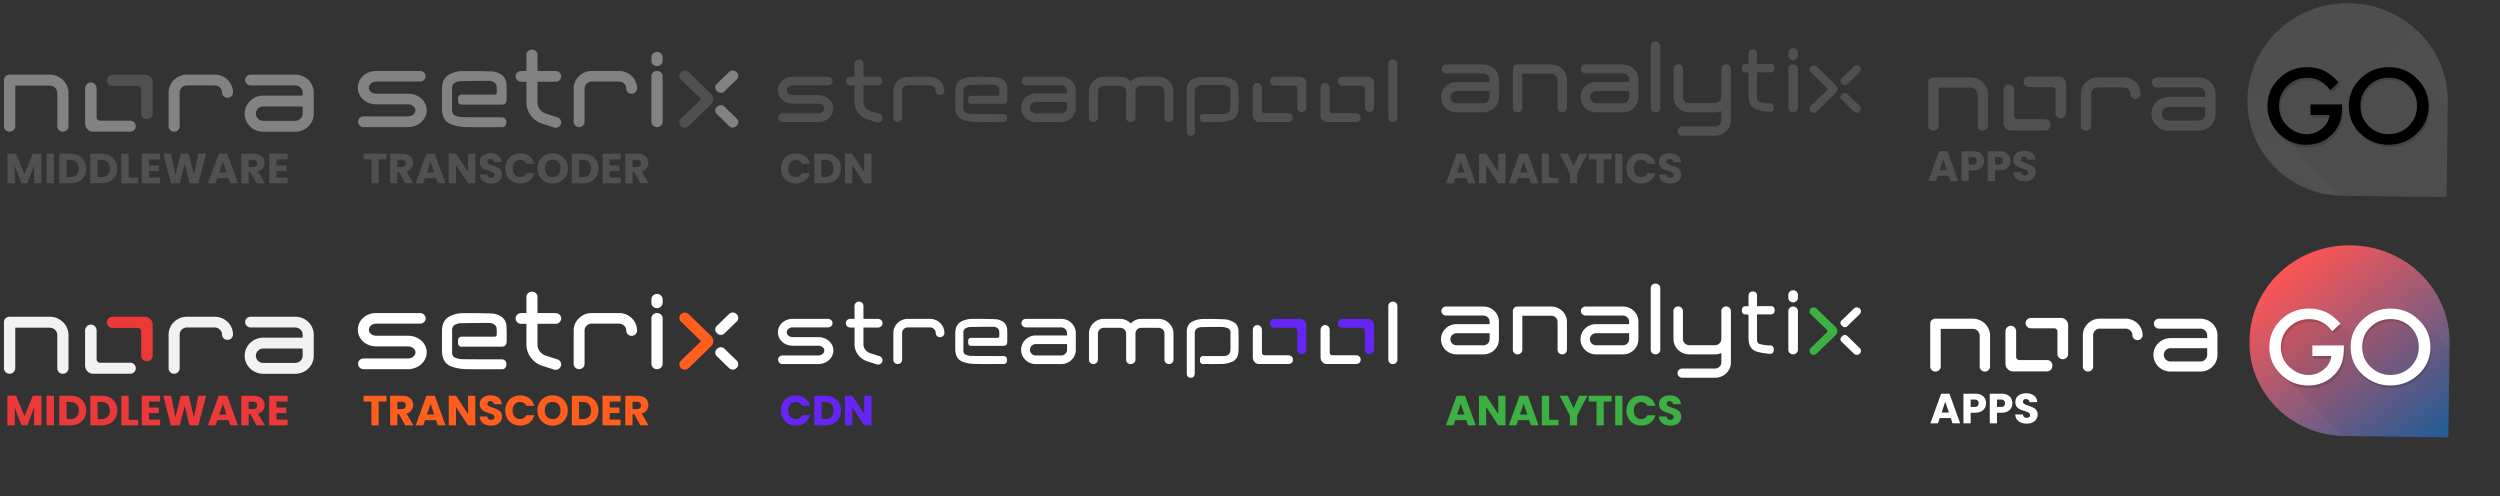 <svg width="630" height="125" fill="none" xmlns="http://www.w3.org/2000/svg"><rect width="100%" height="100%" fill="#333333" stroke="none"/><path d="M487.716 80.305h9.372c2.455 0 4.409 1.922 4.409 4.28v7.767c0 .718-.58 1.282-1.32 1.282a1.282 1.282 0 0 1-1.294-1.282v-7.767c0-.948-.792-1.717-1.795-1.717h-8.026v9.484c0 .718-.634 1.282-1.32 1.282-.74 0-1.32-.564-1.32-1.282V81.586c0-.717.554-1.256 1.294-1.281Zm56.374 0h10.376c2.403 0 4.33 1.87 4.33 4.203v4.922c0 2.332-1.927 4.204-4.303 4.204h-7.498c-2.403 0-4.33-1.897-4.33-4.204 0-2.358 1.954-4.23 4.356-4.23h9.188v-.692c0-.948-.792-1.691-1.743-1.691h-10.375c-.74 0-1.32-.564-1.32-1.256 0-.692.579-1.256 1.319-1.256Zm1.189 9.125c0 .897.765 1.666 1.716 1.666h7.498c.95 0 1.716-.77 1.716-1.666v-1.692h-9.189c-.977 0-1.741.77-1.741 1.692Z" fill="#fff"/><path fill-rule="evenodd" clip-rule="evenodd" d="M519.822 90.52c.744 0 1.346-.584 1.346-1.306V81.92c0-.994-.83-1.8-1.854-1.8h-7.51c-.744 0-1.347.585-1.347 1.307s.603 1.307 1.346 1.307h5.86c.449 0 .813.354.813.79v5.69c0 .721.603 1.306 1.346 1.306Zm-13.098-8.426c-.763 0-1.346.66-1.346 1.428v8.09c0 1.07.81 1.974 1.854 1.974h8.637c.762 0 1.346-.66 1.346-1.428 0-.77-.584-1.428-1.347-1.428h-6.985a.805.805 0 0 1-.748-.484.805.805 0 0 1-.065-.306v-6.418c0-.77-.583-1.428-1.346-1.428Z" fill="#fff"/><path d="M529.16 80.305h6.496c2.376 0 4.276 1.87 4.276 4.152 0 .718-.58 1.256-1.293 1.256a1.255 1.255 0 0 1-1.267-1.256c0-.897-.792-1.64-1.716-1.64h-6.496c-.924 0-1.69.743-1.69 1.64v7.92c0 .693-.58 1.257-1.294 1.257-.712 0-1.293-.564-1.293-1.256v-7.92c0-2.282 1.927-4.153 4.277-4.153Zm-37.567 25.055h-2.787l-.447 1.32h-1.903l2.701-7.466h2.106l2.701 7.466h-1.924l-.447-1.32Zm-.468-1.403-.926-2.733-.914 2.733h1.84Zm9.352-2.34c0 .433-.1.83-.298 1.191-.199.355-.504.642-.915.862-.411.22-.922.33-1.531.33h-1.128v2.68h-1.819v-7.466h2.947c.595 0 1.099.102 1.51.308.411.206.72.49.925.85.206.362.309.777.309 1.245Zm-2.883.936c.348 0 .607-.081.777-.245.17-.163.255-.393.255-.69 0-.299-.085-.53-.255-.692-.17-.163-.43-.245-.777-.245h-.989v1.872h.99-.001Zm9.52-.936c0 .433-.1.83-.298 1.191-.199.355-.504.642-.915.862-.411.22-.922.33-1.532.33h-1.127v2.68h-1.819v-7.466h2.947c.595 0 1.098.102 1.51.308.411.206.72.49.925.85.206.362.309.777.309 1.245Zm-2.883.936c.348 0 .606-.081.777-.245.17-.163.255-.393.255-.69 0-.299-.085-.53-.255-.692-.17-.163-.43-.245-.777-.245h-.989v1.872h.989Zm6.53 4.201c-.502.008-1-.082-1.467-.266a2.429 2.429 0 0 1-1.042-.787c-.255-.347-.39-.766-.404-1.255h1.935c.029.277.124.49.287.638.163.142.376.213.639.213.269 0 .482-.06.638-.18a.64.64 0 0 0 .234-.522.606.606 0 0 0-.192-.457 1.427 1.427 0 0 0-.457-.298 6.736 6.736 0 0 0-.766-.266 8.44 8.44 0 0 1-1.18-.447 2.182 2.182 0 0 1-.787-.659c-.22-.29-.33-.67-.33-1.138 0-.695.252-1.237.755-1.627.503-.397 1.16-.596 1.968-.596.822 0 1.485.199 1.988.596.504.39.773.936.809 1.638h-1.969a.742.742 0 0 0-.266-.564c-.163-.142-.372-.213-.627-.213-.22 0-.397.06-.532.181-.135.113-.202.28-.202.5 0 .24.113.429.34.564.227.134.582.28 1.064.436a9.47 9.47 0 0 1 1.17.468c.305.148.567.365.787.648.22.284.33.65.33 1.096 0 .425-.11.812-.33 1.16-.213.347-.525.623-.936.829-.411.205-.897.308-1.457.308Z" fill="#fff"/><mask id="a" style="mask-type:luminance" maskUnits="userSpaceOnUse" x="566" y="61" width="52" height="51"><path d="M566.18 61h51.696v50.191H566.18V61Z" fill="#fff"/></mask><g mask="url(#a)"><path d="M592.542 61.834h-.255c-6.658-.086-13.08 2.406-17.85 6.927-4.772 4.522-7.503 10.703-7.594 17.184a23.066 23.066 0 0 0 1.722 9.06 23.563 23.563 0 0 0 5.154 7.731 24.287 24.287 0 0 0 7.801 5.223 24.838 24.838 0 0 0 9.26 1.919l26.206.334.326-23.608c.089-6.482-2.471-12.732-7.116-17.377-4.645-4.647-10.995-7.305-17.654-7.393Z" fill="url(#b)"/><path fill-rule="evenodd" clip-rule="evenodd" d="M602.416 77.941c-4.482 0-8.272 2.867-9.511 6.806l-2.885-2.73c-1.779-2.406-4.692-3.973-7.985-3.973-5.417 0-9.807 4.242-9.807 9.475 0 2.396.92 4.585 2.44 6.254l-.008.003 15.741 16.123 26.57.336.296-22.632-7.836-6.86a10.086 10.086 0 0 0-7.015-2.802Z" fill="#000" fill-opacity=".04"/><path opacity=".11" fill-rule="evenodd" clip-rule="evenodd" d="M568.453 94.696a22.907 22.907 0 0 1-1.61-8.755c.09-6.441 2.804-12.584 7.546-17.078a25.424 25.424 0 0 1 17.762-6.935h.346c6.717.096 12.99 2.695 17.606 7.312 3.389 3.389 5.783 7.73 6.717 12.299-6.521 10.187-17.295 16.796-31.164 16.107-6.017 0-11.852-1.032-17.203-2.95Z" fill="#000" fill-opacity=".04"/><path opacity=".11" fill-rule="evenodd" clip-rule="evenodd" d="M609.388 68.98c-8.044 10.027-20.754 16.528-34.851 16.528-2.712 0-5.218-.225-7.794-.682.445-6.329 3.136-11.364 7.31-15.63 4.743-4.49 11.159-7.135 17.778-7.049h.272c6.494.071 12.708 2.474 17.285 6.833Z" fill="#000" fill-opacity=".04"/><path opacity=".22" fill-rule="evenodd" clip-rule="evenodd" d="M596.103 62.237a32.232 32.232 0 0 1-26.694 13.354 24.984 24.984 0 0 1 4.909-6.628 25.136 25.136 0 0 1 17.835-7.034h.254c1.22.02 2.505.116 3.696.308Z" fill="#000" fill-opacity=".04"/><path opacity=".55" d="M583.095 87.755h7.94v.616c0 1.403-.17 2.645-.51 3.726-.332 1-.892 1.935-1.68 2.806-1.784 1.95-4.053 2.926-6.808 2.926-2.688 0-4.99-.943-6.907-2.83-1.917-1.895-2.875-4.168-2.875-6.821 0-2.71.975-5.008 2.925-6.894 1.95-1.895 4.322-2.843 7.118-2.843 1.502 0 2.904.299 4.207.895 1.244.597 2.468 1.565 3.671 2.903l-2.066 1.923c-1.576-2.04-3.497-3.06-5.762-3.06-2.033 0-3.738.682-5.115 2.044-1.377 1.339-2.066 3.016-2.066 5.032 0 2.08.767 3.793 2.302 5.14 1.436 1.25 2.991 1.875 4.667 1.875 1.428 0 2.71-.468 3.846-1.403 1.137-.944 1.771-2.072 1.904-3.387h-4.791v-2.648Zm9.536.196c0-2.632.993-4.892 2.978-6.781 1.977-1.89 4.352-2.834 7.127-2.834 2.741 0 5.092.953 7.052 2.858 1.969 1.905 2.953 4.194 2.953 6.866 0 2.689-.989 4.97-2.965 6.842-1.986 1.88-4.382 2.822-7.19 2.822-2.483 0-4.714-.836-6.691-2.507-2.176-1.85-3.264-4.27-3.264-7.266Zm2.928.037c0 2.066.714 3.766 2.143 5.098 1.42 1.332 3.061 1.998 4.922 1.998 2.018 0 3.721-.678 5.108-2.035 1.387-1.372 2.081-3.043 2.081-5.013 0-1.994-.685-3.665-2.056-5.014-1.362-1.356-3.048-2.034-5.059-2.034-2.001 0-3.692.678-5.071 2.035-1.379 1.34-2.068 2.995-2.068 4.965Z" fill="#000" fill-opacity=".25"/><path d="M582.714 87.063h7.94v.617c0 1.403-.17 2.645-.51 3.725-.332 1-.892 1.935-1.68 2.806-1.784 1.952-4.053 2.927-6.808 2.927-2.688 0-4.99-.943-6.907-2.83-1.917-1.895-2.875-4.169-2.875-6.822 0-2.709.975-5.007 2.925-6.894 1.95-1.894 4.322-2.842 7.118-2.842 1.502 0 2.904.298 4.207.895 1.244.597 2.468 1.564 3.671 2.903l-2.066 1.923c-1.576-2.04-3.497-3.06-5.762-3.06-2.033 0-3.738.681-5.115 2.044-1.377 1.338-2.066 3.016-2.066 5.031 0 2.08.768 3.794 2.303 5.14 1.435 1.25 2.99 1.875 4.667 1.875 1.427 0 2.709-.467 3.845-1.403 1.137-.943 1.772-2.072 1.904-3.386h-4.791v-2.649Zm9.643.302c0-2.631.993-4.892 2.978-6.781 1.977-1.89 4.353-2.834 7.127-2.834 2.741 0 5.092.953 7.053 2.858 1.968 1.905 2.952 4.194 2.952 6.866 0 2.689-.988 4.97-2.965 6.842-1.985 1.881-4.382 2.822-7.189 2.822-2.484 0-4.714-.836-6.691-2.507-2.176-1.848-3.265-4.27-3.265-7.266Zm2.928.037c0 2.066.715 3.766 2.144 5.098 1.42 1.332 3.061 1.998 4.921 1.998 2.019 0 3.722-.678 5.109-2.034 1.387-1.373 2.08-3.044 2.08-5.014 0-1.994-.685-3.665-2.055-5.014-1.363-1.356-3.049-2.034-5.059-2.034-2.002 0-3.692.678-5.071 2.034-1.379 1.34-2.069 2.996-2.069 4.966Z" fill="#fff"/></g><g clip-path="url(#c)"><path d="M116.313 87.358a.834.834 0 0 1-.814-.498.846.846 0 0 1-.073-.328v-.809a.902.902 0 0 1 .27-.625.888.888 0 0 1 .633-.252h8.32a.52.52 0 0 0 .533-.494 14.627 14.627 0 0 0-.06-1.813c-.062-.355-.462-.72-.783-.908a2.368 2.368 0 0 0-1.153-.247c-2.401 0-4.804.023-7.211.067-.393.024-.78.128-1.141.306a1.3 1.3 0 0 0-.691.58c-.168.287-.246.62-.222.953.02 1.823.02 3.642 0 5.457a1.5 1.5 0 0 0 .203.888c.156.26.385.447.648.53a4.802 4.802 0 0 0 1.557.35c3.235.041 6.468.03 9.708.041.228-.009.455.003.681.036a.875.875 0 0 1 .371.124c.116.07.218.167.3.283.083.117.144.252.18.396.037.145.047.297.031.447.007.155-.014.31-.06.454a1.184 1.184 0 0 1-.211.39c-.089.11-.2.2-.326.264a.876.876 0 0 1-.39.093h-.31c-3.028 0-6.059.048-9.085-.03a11.083 11.083 0 0 1-3.297-.6c-1.76-.602-2.528-1.948-2.538-4.082v-4.88c0-2.06.773-3.336 2.476-3.985a7.197 7.197 0 0 1 2.429-.546c2.632-.043 5.264 0 7.895.09.638.064 1.26.268 1.833.601.477.221.886.6 1.176 1.09.29.49.448 1.07.455 1.663a82.38 82.38 0 0 1 .031 3.371c0 1.28-.296 1.623-1.406 1.623h-9.96.001Zm49.276-8.47c.729 0 1.4.597 1.4 1.331v11.452c0 .762-.671 1.36-1.4 1.36-.813 0-1.429-.598-1.429-1.36V80.22c0-.734.617-1.332 1.429-1.332Zm-1.429-2.585v-.87c0-.762.617-1.36 1.429-1.36.729 0 1.4.598 1.4 1.36v.87c0 .734-.671 1.36-1.4 1.36-.813 0-1.429-.626-1.429-1.36Zm-15.057 2.584h6.893c2.521 0 4.538 1.986 4.538 4.406 0 .762-.616 1.333-1.372 1.333a1.33 1.33 0 0 1-1.345-1.333c0-.952-.84-1.74-1.82-1.74h-6.894c-.98 0-1.793.788-1.793 1.74v8.405c0 .734-.616 1.333-1.373 1.333-.756 0-1.373-.598-1.373-1.333v-8.405c0-2.42 2.045-4.406 4.539-4.406Zm-54.269 0h11.039c.729 0 1.401.625 1.401 1.36 0 .707-.672 1.305-1.4 1.305h-11.04c-1.121 0-1.877.762-1.877 1.55 0 .79.756 1.497 1.876 1.497h7.931c2.689 0 4.762 1.85 4.762 4.19 0 2.31-2.073 4.242-4.763 4.242h-11.15a1.36 1.36 0 0 1-1.373-1.36c0-.763.616-1.334 1.373-1.334h11.151c1.12 0 1.933-.734 1.933-1.55 0-.79-.812-1.497-1.933-1.497h-7.93c-2.69 0-4.65-1.876-4.65-4.188 0-2.34 1.96-4.215 4.65-4.215Zm45.624 11.67-2.874-.918c-1.245-.398-2.104-1.496-2.138-2.735a1.094 1.094 0 0 1 0-.08v-5.225h4.578c.768 0 1.391-.605 1.391-1.35 0-.747-.623-1.35-1.391-1.35h-4.579v-4.054c0-.746-.624-1.35-1.392-1.35-.768 0-1.391.604-1.391 1.35v4.052h-1.341c-.768 0-1.391.605-1.391 1.35 0 .747.623 1.352 1.391 1.352h1.34v5.224c0 .052.001.103.003.154.065 2.375 1.692 4.475 4.051 5.228l2.874.918c.144.046.29.068.435.068.585 0 1.128-.36 1.321-.93.24-.709-.158-1.472-.887-1.705Z" fill="#fff"/><path d="M173.533 79.158a1.383 1.383 0 0 0-.969-.39 1.376 1.376 0 0 0-1.263.819 1.3 1.3 0 0 0 .296 1.45l5.076 4.927-5.076 4.928a1.312 1.312 0 0 0-.401.94 1.3 1.3 0 0 0 .401.94c.258.25.602.388.967.388.367 0 .711-.138.968-.39l5.66-5.495a1.817 1.817 0 0 0 0-2.622l-5.659-5.495Z" fill="#FF5E1F"/><path d="m180.759 84.034-.146-.142a1.207 1.207 0 0 1-.37-.867 1.192 1.192 0 0 1 .37-.866l3.12-3.03a1.331 1.331 0 0 1 1.843 0l.09.087a1.243 1.243 0 0 1 .283 1.382 1.241 1.241 0 0 1-.283.408l-3.12 3.028a1.291 1.291 0 0 1-1.787 0Zm0 3.826-.146.142a1.194 1.194 0 0 0 0 1.734l3.12 3.03a1.33 1.33 0 0 0 1.843 0l.09-.088a1.224 1.224 0 0 0 .381-.894 1.23 1.23 0 0 0-.381-.894l-3.12-3.03a1.294 1.294 0 0 0-1.787 0Z" fill="#fff"/><path d="M97.4 99.724v1.457h-1.98v6.01h-1.818v-6.01h-1.978v-1.457H97.4Zm4.72 7.466-1.553-2.818h-.436v2.818h-1.82v-7.466h3.054c.588 0 1.088.103 1.5.309.418.205.73.489.935.85.206.355.309.752.309 1.192 0 .496-.142.94-.426 1.33-.276.39-.687.666-1.233.829l1.723 2.956h-2.053Zm-1.989-4.105h1.128c.333 0 .581-.081.744-.245.17-.163.255-.393.255-.69 0-.285-.085-.508-.255-.67-.163-.164-.411-.245-.744-.245h-1.128v1.85Zm9.768 2.787h-2.786l-.447 1.318h-1.905l2.703-7.466h2.106l2.701 7.466h-1.925l-.447-1.318Zm-.468-1.404-.925-2.734-.915 2.734h1.84Zm10.342 2.722h-1.818l-3.042-4.605v4.605h-1.82v-7.466h1.82l3.042 4.627v-4.627h1.818v7.466Zm4.021.075a3.838 3.838 0 0 1-1.468-.266 2.43 2.43 0 0 1-1.043-.787c-.255-.348-.39-.766-.404-1.255h1.936c.028.276.124.49.287.638.163.142.376.213.639.213.27 0 .482-.06.638-.181a.637.637 0 0 0 .234-.521.614.614 0 0 0-.191-.458 1.428 1.428 0 0 0-.458-.297 7.15 7.15 0 0 0-.766-.266 8.44 8.44 0 0 1-1.18-.447 2.186 2.186 0 0 1-.788-.66c-.22-.29-.33-.67-.33-1.137 0-.695.252-1.238.756-1.628.503-.397 1.159-.595 1.967-.595.824 0 1.487.198 1.99.595.503.39.773.936.808 1.638h-1.967a.751.751 0 0 0-.266-.563c-.163-.142-.372-.213-.629-.213-.22 0-.397.06-.531.18-.135.114-.203.28-.203.5 0 .242.114.43.34.564.228.135.583.28 1.065.436a9.5 9.5 0 0 1 1.17.468c.305.15.568.366.787.65.22.283.33.648.33 1.095 0 .425-.11.811-.33 1.159-.227.36-.552.648-.936.83-.41.205-.897.308-1.457.308Zm3.534-3.818c0-.738.16-1.394.478-1.968a3.387 3.387 0 0 1 1.33-1.35c.574-.327 1.223-.49 1.946-.49.886 0 1.645.234 2.277.702.631.468 1.053 1.106 1.266 1.914h-2.001a1.6 1.6 0 0 0-.638-.712 1.748 1.748 0 0 0-.925-.245c-.56 0-1.014.195-1.361.585-.348.39-.522.911-.522 1.564 0 .652.174 1.173.522 1.563.347.39.8.585 1.36.585.348 0 .657-.081.926-.245.277-.163.49-.4.638-.712h2.001c-.213.808-.635 1.446-1.266 1.914-.631.461-1.391.692-2.277.692-.723 0-1.372-.16-1.946-.479a3.472 3.472 0 0 1-1.33-1.35c-.319-.575-.478-1.23-.478-1.968Zm11.941 3.818a3.932 3.932 0 0 1-1.935-.49 3.718 3.718 0 0 1-1.393-1.36 3.877 3.877 0 0 1-.51-1.979c0-.73.17-1.386.51-1.968a3.718 3.718 0 0 1 1.393-1.36 3.925 3.925 0 0 1 1.936-.49c.702 0 1.343.163 1.925.49a3.532 3.532 0 0 1 1.383 1.36c.34.582.51 1.238.51 1.968s-.17 1.39-.51 1.978a3.64 3.64 0 0 1-1.383 1.362 3.87 3.87 0 0 1-1.926.489Zm0-1.66c.596 0 1.071-.198 1.426-.595.361-.397.542-.922.542-1.574 0-.66-.18-1.184-.542-1.574-.355-.397-.83-.596-1.425-.596-.603 0-1.085.195-1.447.585-.354.39-.532.919-.532 1.585 0 .66.178 1.188.532 1.585.362.39.844.585 1.447.585l-.001-.001Zm7.629-5.88c.787 0 1.475.155 2.063.467a3.295 3.295 0 0 1 1.361 1.319c.327.56.49 1.209.49 1.946 0 .73-.163 1.38-.49 1.947a3.277 3.277 0 0 1-1.372 1.318c-.588.312-1.272.468-2.052.468h-2.797v-7.466l2.797.001Zm-.117 5.891c.688 0 1.223-.188 1.606-.563.383-.376.574-.908.574-1.596 0-.688-.191-1.223-.574-1.606-.383-.383-.918-.574-1.606-.574h-.862v4.34l.862-.001Zm6.867-4.435v1.51h2.435v1.404h-2.435v1.638h2.755v1.457h-4.574v-7.466h4.573v1.457h-2.754Zm7.744 6.01-1.554-2.819h-.436v2.818h-1.819v-7.466h3.054c.588 0 1.088.103 1.5.309.418.205.73.489.935.85.206.355.309.752.309 1.192 0 .496-.142.94-.426 1.33-.276.39-.688.666-1.234.829l1.723 2.956h-2.052v.001Zm-1.991-4.106h1.129c.334 0 .582-.081.745-.245.17-.163.255-.393.255-.69 0-.285-.085-.508-.255-.67-.163-.164-.411-.245-.745-.245h-1.128l-.001 1.85Z" fill="#FF5E1F"/></g><g clip-path="url(#d)"><path d="M116.313 26.358a.834.834 0 0 1-.814-.498.846.846 0 0 1-.073-.328v-.809a.902.902 0 0 1 .27-.625.888.888 0 0 1 .633-.252h8.32a.52.52 0 0 0 .533-.494 14.627 14.627 0 0 0-.06-1.813c-.062-.355-.462-.72-.783-.908a2.368 2.368 0 0 0-1.153-.247c-2.401 0-4.804.023-7.211.067-.393.024-.78.128-1.141.306a1.3 1.3 0 0 0-.691.58c-.168.287-.246.62-.222.953.02 1.823.02 3.642 0 5.457a1.5 1.5 0 0 0 .203.888c.156.26.385.447.648.53a4.802 4.802 0 0 0 1.557.35c3.235.041 6.468.03 9.708.041.228-.009.455.003.681.036a.875.875 0 0 1 .371.124c.116.07.218.167.3.283.083.117.144.252.18.396.037.145.047.297.031.447.007.155-.014.31-.06.454a1.184 1.184 0 0 1-.211.39c-.089.11-.2.2-.326.264a.876.876 0 0 1-.39.093h-.31c-3.028 0-6.059.048-9.085-.03a11.083 11.083 0 0 1-3.297-.6c-1.76-.602-2.528-1.948-2.538-4.082v-4.88c0-2.06.773-3.336 2.476-3.985a7.197 7.197 0 0 1 2.429-.546c2.632-.043 5.264 0 7.895.09.638.064 1.26.268 1.833.601.477.221.886.6 1.176 1.09.29.49.448 1.07.455 1.663a82.38 82.38 0 0 1 .031 3.371c0 1.28-.296 1.623-1.406 1.623h-9.96.001Zm49.276-8.47c.729 0 1.4.597 1.4 1.331v11.452c0 .762-.671 1.36-1.4 1.36-.813 0-1.429-.598-1.429-1.36V19.22c0-.734.617-1.332 1.429-1.332Zm-1.429-2.585v-.87c0-.762.617-1.36 1.429-1.36.729 0 1.4.598 1.4 1.36v.87c0 .734-.671 1.36-1.4 1.36-.813 0-1.429-.626-1.429-1.36Zm-15.057 2.584h6.893c2.521 0 4.538 1.986 4.538 4.406 0 .762-.616 1.333-1.372 1.333a1.33 1.33 0 0 1-1.345-1.333c0-.952-.84-1.74-1.82-1.74h-6.894c-.98 0-1.793.788-1.793 1.74v8.405c0 .734-.616 1.333-1.373 1.333-.756 0-1.373-.598-1.373-1.333v-8.405c0-2.42 2.045-4.406 4.539-4.406Zm-54.269 0h11.039c.729 0 1.401.625 1.401 1.36 0 .707-.672 1.305-1.4 1.305h-11.04c-1.121 0-1.877.762-1.877 1.55 0 .79.756 1.497 1.876 1.497h7.931c2.689 0 4.762 1.85 4.762 4.19 0 2.31-2.073 4.242-4.763 4.242h-11.15a1.36 1.36 0 0 1-1.373-1.36c0-.763.616-1.334 1.373-1.334h11.151c1.12 0 1.933-.734 1.933-1.55 0-.79-.812-1.497-1.933-1.497h-7.93c-2.69 0-4.65-1.876-4.65-4.188 0-2.34 1.96-4.215 4.65-4.215Zm45.624 11.67-2.874-.918c-1.245-.398-2.104-1.496-2.138-2.735a1.094 1.094 0 0 1 0-.08v-5.225h4.578c.768 0 1.391-.605 1.391-1.35 0-.747-.623-1.35-1.391-1.35h-4.579v-4.054c0-.746-.624-1.35-1.392-1.35-.768 0-1.391.604-1.391 1.35v4.052h-1.341c-.768 0-1.391.605-1.391 1.35 0 .747.623 1.352 1.391 1.352h1.34v5.224c0 .052.001.103.003.154.065 2.375 1.692 4.475 4.051 5.228l2.874.918c.144.046.29.068.435.068.585 0 1.128-.36 1.321-.93.24-.709-.158-1.472-.887-1.705Z" fill="#828282"/><path d="M173.533 18.158a1.383 1.383 0 0 0-.969-.39 1.376 1.376 0 0 0-1.263.819 1.3 1.3 0 0 0 .296 1.45l5.076 4.927-5.076 4.928a1.312 1.312 0 0 0-.401.94 1.3 1.3 0 0 0 .401.94c.258.25.602.388.967.388.367 0 .711-.138.968-.39l5.66-5.495a1.817 1.817 0 0 0 0-2.622l-5.659-5.495Z" fill="#505050"/><path d="m180.759 23.034-.146-.142a1.207 1.207 0 0 1-.37-.866 1.192 1.192 0 0 1 .37-.867l3.12-3.03a1.331 1.331 0 0 1 1.843 0l.09.087a1.243 1.243 0 0 1 .283 1.382 1.241 1.241 0 0 1-.283.408l-3.12 3.028a1.291 1.291 0 0 1-1.787 0Zm0 3.826-.146.142a1.194 1.194 0 0 0 0 1.734l3.12 3.03a1.33 1.33 0 0 0 1.843 0l.09-.088a1.224 1.224 0 0 0 .381-.894 1.23 1.23 0 0 0-.381-.894l-3.12-3.03a1.294 1.294 0 0 0-1.787 0Z" fill="#828282"/><path d="M97.4 38.724v1.457h-1.98v6.01h-1.818v-6.01h-1.978v-1.457H97.4Zm4.72 7.466-1.553-2.818h-.436v2.818h-1.82v-7.466h3.054c.588 0 1.088.103 1.5.31.418.204.73.488.935.85.206.354.309.751.309 1.191 0 .496-.142.94-.426 1.33-.276.39-.687.666-1.233.83l1.723 2.955h-2.053Zm-1.989-4.105h1.128c.333 0 .581-.08.744-.245.17-.163.255-.393.255-.69 0-.285-.085-.508-.255-.67-.163-.164-.411-.245-.744-.245h-1.128v1.85Zm9.768 2.787h-2.786l-.447 1.318h-1.905l2.703-7.466h2.106l2.701 7.466h-1.925l-.447-1.318Zm-.468-1.404-.925-2.734-.915 2.734h1.84Zm10.342 2.722h-1.818l-3.042-4.605v4.605h-1.82v-7.466h1.82l3.042 4.627v-4.627h1.818v7.466Zm4.021.075a3.846 3.846 0 0 1-1.468-.266 2.434 2.434 0 0 1-1.043-.787c-.255-.348-.39-.766-.404-1.255h1.936c.028.276.124.49.287.638.163.142.376.213.639.213.27 0 .482-.06.638-.18a.638.638 0 0 0 .234-.522.61.61 0 0 0-.191-.458 1.423 1.423 0 0 0-.458-.297 6.958 6.958 0 0 0-.766-.266 8.416 8.416 0 0 1-1.18-.447 2.191 2.191 0 0 1-.788-.66c-.22-.29-.33-.67-.33-1.137 0-.695.252-1.238.756-1.628.503-.397 1.159-.595 1.967-.595.824 0 1.487.198 1.99.595.503.39.773.936.808 1.638h-1.967a.753.753 0 0 0-.266-.563c-.163-.142-.372-.213-.629-.213-.22 0-.397.06-.531.18-.135.114-.203.28-.203.5 0 .242.114.43.34.564.228.135.583.28 1.065.436a9.5 9.5 0 0 1 1.17.468c.305.15.568.366.787.65.22.283.33.648.33 1.095 0 .425-.11.811-.33 1.16-.227.36-.552.647-.936.83-.41.204-.897.307-1.457.307Zm3.534-3.818c0-.738.16-1.394.478-1.968a3.385 3.385 0 0 1 1.33-1.35c.574-.327 1.223-.49 1.946-.49.886 0 1.645.234 2.277.702.631.468 1.053 1.106 1.266 1.914h-2.001a1.603 1.603 0 0 0-.638-.712 1.75 1.75 0 0 0-.925-.245c-.56 0-1.014.195-1.361.585-.348.39-.522.911-.522 1.564 0 .652.174 1.173.522 1.563.347.39.8.585 1.36.585.348 0 .657-.08.926-.245.277-.163.49-.4.638-.712h2.001c-.213.808-.635 1.446-1.266 1.914-.631.461-1.391.692-2.277.692-.723 0-1.372-.16-1.946-.479a3.478 3.478 0 0 1-1.33-1.35c-.319-.575-.478-1.23-.478-1.968Zm11.941 3.818a3.927 3.927 0 0 1-1.935-.49 3.715 3.715 0 0 1-1.393-1.36 3.877 3.877 0 0 1-.51-1.979c0-.73.17-1.386.51-1.968a3.715 3.715 0 0 1 1.393-1.36 3.924 3.924 0 0 1 1.936-.49 3.86 3.86 0 0 1 1.925.49 3.532 3.532 0 0 1 1.383 1.36c.34.582.51 1.238.51 1.968s-.17 1.39-.51 1.978a3.639 3.639 0 0 1-1.383 1.362 3.868 3.868 0 0 1-1.926.49Zm0-1.66c.596 0 1.071-.198 1.426-.595.361-.397.542-.922.542-1.574 0-.66-.18-1.184-.542-1.574-.355-.397-.83-.596-1.425-.596-.603 0-1.085.195-1.447.585-.354.39-.532.92-.532 1.585 0 .66.178 1.188.532 1.585.362.39.844.585 1.447.585h-.001Zm7.629-5.88c.787 0 1.475.155 2.063.467a3.292 3.292 0 0 1 1.361 1.32c.327.56.49 1.208.49 1.945 0 .73-.163 1.38-.49 1.947a3.278 3.278 0 0 1-1.372 1.318c-.588.312-1.272.468-2.052.468h-2.797v-7.466l2.797.001Zm-.117 5.891c.688 0 1.223-.188 1.606-.563.383-.376.574-.908.574-1.596 0-.688-.191-1.223-.574-1.606-.383-.383-.918-.574-1.606-.574h-.862v4.34h.862Zm6.867-4.435v1.51h2.435v1.404h-2.435v1.638h2.755v1.457h-4.574v-7.466h4.573v1.457h-2.754Zm7.744 6.01-1.554-2.819h-.436v2.818h-1.819v-7.466h3.054c.588 0 1.088.103 1.5.31.418.204.73.488.935.85.206.354.309.751.309 1.191 0 .496-.142.94-.426 1.33-.276.39-.688.666-1.234.83l1.723 2.955h-2.052v.001Zm-1.991-4.106h1.129c.334 0 .582-.08.745-.245.17-.163.255-.393.255-.69 0-.285-.085-.508-.255-.67-.163-.164-.411-.245-.745-.245h-1.128l-.001 1.85Z" fill="#505050"/></g><path d="M287.601 80.35h4.288c2.145 0 3.837 1.687 3.837 3.725v6.596c0 .592-.496 1.074-1.15 1.074-.633 0-1.13-.482-1.13-1.074v-6.596c0-.81-.654-1.468-1.557-1.468h-4.288c-.812 0-1.467.658-1.467 1.468v6.596c0 .504-.406.899-.88 1.03-.136.066-.226.044-.339.044-.632 0-1.128-.482-1.128-1.074v-6.596c0-.81-.655-1.468-1.512-1.468h-4.108c-.813 0-1.49.658-1.49 1.468v6.596c0 .592-.564 1.074-1.15 1.074-.633 0-1.107-.482-1.107-1.074v-6.596c0-2.038 1.67-3.725 3.747-3.725h4.108c1.083 0 2.008.482 2.663 1.14.722-.68 1.602-1.14 2.663-1.14Zm-29.07 0h8.87c2.054 0 3.702 1.6 3.702 3.594v4.207c0 1.994-1.648 3.594-3.68 3.594h-6.409c-2.054 0-3.701-1.621-3.701-3.594 0-2.015 1.67-3.615 3.724-3.615h7.854v-.592c0-.811-.677-1.446-1.49-1.446h-8.87c-.631 0-1.128-.483-1.128-1.074 0-.592.496-1.074 1.128-1.074Zm1.016 7.8c0 .768.654 1.425 1.467 1.425h6.41c.812 0 1.467-.657 1.467-1.424v-1.446h-7.855c-.835 0-1.49.657-1.49 1.446l.001-.001Zm-14.853-.994a.678.678 0 0 1-.714-.665v-.65c0-.39.325-.706.726-.706h6.694a.422.422 0 0 0 .428-.398c.015-.486-.001-.974-.047-1.458-.05-.285-.372-.58-.63-.73a1.902 1.902 0 0 0-.928-.2c-1.932 0-3.865.019-5.8.054-.316.02-.627.104-.918.247a1.048 1.048 0 0 0-.556.465c-.136.232-.199.5-.18.768.017 1.467.017 2.93 0 4.39-.019.253.039.506.164.714a.951.951 0 0 0 .521.427c.404.164.826.258 1.253.28 2.601.034 5.203.024 7.809.034.183-.007.365.003.546.03a.696.696 0 0 1 .3.099.814.814 0 0 1 .24.227 1.006 1.006 0 0 1 .17.679c.005.124-.012.248-.05.365a.964.964 0 0 1-.168.314.806.806 0 0 1-.262.212.703.703 0 0 1-.313.076h-.25c-2.435 0-4.874.038-7.308-.025a8.922 8.922 0 0 1-2.652-.483c-1.415-.483-2.033-1.567-2.041-3.283v-3.926c0-1.658.622-2.684 1.992-3.206a5.789 5.789 0 0 1 1.954-.44c2.117-.034 4.234 0 6.35.073a3.655 3.655 0 0 1 1.475.483c.383.178.712.483.945.877.234.394.36.86.366 1.337.033.905.029 1.809.025 2.713 0 1.03-.238 1.305-1.132 1.305h-8.009Zm-15.913-6.806h5.553c2.03 0 3.656 1.6 3.656 3.55 0 .614-.497 1.074-1.106 1.074-.587 0-1.083-.46-1.083-1.074 0-.767-.677-1.402-1.467-1.402h-5.554c-.79 0-1.444.635-1.444 1.402v6.77c0 .593-.497 1.075-1.106 1.075-.61 0-1.106-.482-1.106-1.074V83.9c0-1.95 1.649-3.55 3.657-3.55Zm-28.997 0h8.893c.586 0 1.128.504 1.128 1.096 0 .57-.541 1.052-1.128 1.052h-8.893c-.903 0-1.512.613-1.512 1.249 0 .635.61 1.205 1.512 1.205h6.387c2.167 0 3.837 1.49 3.837 3.375 0 1.862-1.67 3.419-3.837 3.419h-8.981c-.61 0-1.106-.483-1.106-1.096 0-.614.496-1.074 1.106-1.074h8.982c.903 0 1.558-.592 1.558-1.25 0-.634-.655-1.204-1.558-1.204h-6.388c-2.167 0-3.747-1.512-3.747-3.375 0-1.885 1.58-3.397 3.747-3.397Zm150.075-3.25v13.557c0 .61.51 1.106 1.14 1.106.63 0 1.14-.495 1.14-1.106V77.1c0-.613-.541-1.096-1.128-1.096-.655 0-1.152.483-1.152 1.096Zm-47.446 13.335a.72.72 0 0 1 .729-.71h5.271c1.251-.077 1.668-.56 1.668-1.998V83.98c.013-.16.017-.304-.013-.453a1.267 1.267 0 0 0-.164-.41.898.898 0 0 0-.274-.273 1.17 1.17 0 0 0-.382-.187 4.52 4.52 0 0 0-1.422-.27c-1.668 0-3.361 0-5.041.039-.266.01-.531.064-.784.16-.292.1-.543.296-.71.556-.173.276-.226.585-.215.92v9.898c0 .83-.342 1.226-1.025 1.22a.754.754 0 0 1-.386-.04.847.847 0 0 1-.331-.23.992.992 0 0 1-.211-.375 1.136 1.136 0 0 1-.048-.445V83.47a2.869 2.869 0 0 1 .416-1.553c.281-.452.68-.787 1.139-.953a6.368 6.368 0 0 1 2.272-.574c1.91-.056 3.82-.003 5.726.08.124.005.248.016.37.035a5.233 5.233 0 0 1 1.743.604c.402.178.748.493.991.903.244.41.374.897.372 1.396.034 1.708.038 3.418 0 5.127a3.103 3.103 0 0 1-.514 1.725c-.332.493-.797.844-1.32.997-.667.26-1.37.411-2.085.45-1.37.045-3.837.03-5.052.026a.71.71 0 0 1-.718-.698l-.002-.6Zm-80.791-.69-2.314-.738c-1.003-.32-1.695-1.205-1.722-2.202v-4.273h3.687c.619 0 1.12-.488 1.12-1.088 0-.601-.501-1.088-1.12-1.088h-3.687v-3.264c0-.6-.502-1.088-1.12-1.088-.62 0-1.121.487-1.121 1.088v3.264h-1.08c-.619 0-1.12.487-1.12 1.088 0 .6.501 1.088 1.12 1.088h1.08v4.207l.001.124c.052 1.912 1.363 3.604 3.262 4.21l2.315.74c.116.037.234.054.35.054.471 0 .909-.29 1.064-.748a1.08 1.08 0 0 0-.715-1.373Z" fill="#fff"/><path fill-rule="evenodd" clip-rule="evenodd" d="M328.045 89.238c.635 0 1.149-.5 1.149-1.117v-6.227c0-.85-.709-1.538-1.583-1.538h-6.414c-.636 0-1.15.5-1.15 1.116 0 .617.514 1.117 1.15 1.117h5.004c.383 0 .694.301.694.674v4.858c0 .617.515 1.117 1.15 1.117Z" fill="#6725F5"/><path fill-rule="evenodd" clip-rule="evenodd" d="M316.857 81.92c-.652 0-1.15.563-1.15 1.22v6.908c0 .915.692 1.686 1.583 1.686h7.376c.651 0 1.15-.438 1.15-1.094 0-.657-.499-1.107-1.15-1.107H318.7a.679.679 0 0 1-.637-.414.672.672 0 0 1-.056-.261V83.14c0-.657-.499-1.22-1.15-1.22Z" fill="#fff"/><path fill-rule="evenodd" clip-rule="evenodd" d="M345.117 89.238c.635 0 1.15-.5 1.15-1.117v-6.227c0-.85-.709-1.538-1.584-1.538h-6.414c-.635 0-1.15.5-1.15 1.116 0 .617.515 1.117 1.15 1.117h5.004c.384 0 .694.301.694.674v4.858c0 .617.515 1.117 1.15 1.117Z" fill="#6725F5"/><path fill-rule="evenodd" clip-rule="evenodd" d="M333.931 81.92c-.651 0-1.15.563-1.15 1.22v6.908c0 .915.692 1.686 1.584 1.686h7.375c.652 0 1.15-.438 1.15-1.094 0-.657-.498-1.107-1.15-1.107h-5.965a.687.687 0 0 1-.638-.414.673.673 0 0 1-.056-.261V83.14c0-.657-.498-1.22-1.15-1.22Z" fill="#fff"/><path d="M196.799 103.447c0-.737.16-1.393.478-1.967a3.377 3.377 0 0 1 1.33-1.351c.574-.326 1.223-.49 1.946-.49.886 0 1.645.235 2.276.703.631.468 1.053 1.106 1.266 1.914h-2a1.603 1.603 0 0 0-.638-.713 1.75 1.75 0 0 0-.925-.244c-.56 0-1.014.195-1.361.585-.348.39-.522.91-.522 1.563 0 .652.174 1.174.522 1.564.347.39.8.585 1.36.585.348 0 .657-.082.926-.245.277-.163.49-.4.638-.713h2c-.213.809-.635 1.447-1.266 1.915-.63.46-1.39.691-2.276.691-.723 0-1.372-.16-1.946-.478a3.482 3.482 0 0 1-1.33-1.351c-.319-.575-.478-1.23-.478-1.968Zm11.207-3.722c.787 0 1.475.156 2.063.468a3.3 3.3 0 0 1 1.361 1.319c.327.56.49 1.208.49 1.946 0 .73-.163 1.379-.49 1.946a3.291 3.291 0 0 1-1.372 1.319c-.588.312-1.272.468-2.052.468h-2.797v-7.466h2.797Zm-.117 5.892c.688 0 1.223-.188 1.606-.564.383-.376.574-.907.574-1.595s-.191-1.223-.574-1.606c-.383-.383-.918-.574-1.606-.574h-.862v4.339h.862Zm11.726 1.574h-1.818l-3.042-4.605v4.605h-1.819v-7.466h1.819l3.042 4.626v-4.626h1.818v7.466Z" fill="#6725F5"/><path d="M451.882 77.244c.62 0 1.194.51 1.194 1.136v9.76c0 .65-.573 1.16-1.194 1.16-.693 0-1.218-.51-1.218-1.16v-9.76c0-.626.525-1.136 1.218-1.136Zm-1.218-2.203V74.3c0-.65.525-1.16 1.218-1.16.62 0 1.194.51 1.194 1.16v.742c0 .626-.573 1.16-1.194 1.16-.693 0-1.218-.534-1.218-1.16Zm-14.477 3.34V91.32c0 2.156-1.791 3.872-3.989 3.872h-8.238c-.693 0-1.218-.51-1.218-1.137 0-.672.525-1.182 1.218-1.182h8.238c.86 0 1.577-.696 1.577-1.553v-2.342a4.442 4.442 0 0 1-1.577.324h-6.495c-2.221 0-3.988-1.738-3.988-3.872v-7.048c0-.65.501-1.16 1.194-1.16.62 0 1.194.51 1.194 1.16v7.048c0 .835.716 1.554 1.6 1.554h6.495c.86 0 1.577-.719 1.577-1.554v-7.048c0-.65.525-1.16 1.218-1.16.62 0 1.194.51 1.194 1.16Zm-20.207-5.766v15.516c0 .647.54 1.17 1.206 1.17.666 0 1.206-.523 1.206-1.17V72.616c0-.65-.573-1.16-1.194-1.16-.692 0-1.218.51-1.218 1.16Zm-16.401 4.63h9.385c2.173 0 3.916 1.693 3.916 3.803V85.5c0 2.11-1.743 3.803-3.892 3.803h-6.782c-2.174 0-3.917-1.716-3.917-3.803 0-2.133 1.767-3.825 3.94-3.825h8.31v-.626c0-.858-.715-1.53-1.575-1.53h-9.385c-.669 0-1.194-.51-1.194-1.137 0-.626.525-1.136 1.194-1.136Zm1.074 8.254c0 .812.693 1.507 1.553 1.507h6.782c.86 0 1.552-.695 1.552-1.507v-1.53h-8.31c-.884 0-1.577.695-1.577 1.53Zm-18.245-8.254h8.478c2.221 0 3.988 1.74 3.988 3.872v7.025c0 .65-.525 1.16-1.194 1.16a1.162 1.162 0 0 1-1.17-1.16v-7.025c0-.858-.716-1.553-1.624-1.553h-7.26v8.578c0 .65-.573 1.16-1.194 1.16-.668 0-1.194-.51-1.194-1.16v-9.738c0-.649.502-1.136 1.17-1.159Zm-17.982 0h9.386c2.173 0 3.916 1.693 3.916 3.803V85.5c0 2.11-1.743 3.803-3.893 3.803h-6.782c-2.173 0-3.916-1.716-3.916-3.803 0-2.133 1.767-3.825 3.94-3.825h8.31v-.626c0-.858-.716-1.53-1.575-1.53h-9.386c-.668 0-1.194-.51-1.194-1.137 0-.626.526-1.136 1.194-1.136Zm1.075 8.255c0 .812.692 1.507 1.552 1.507h6.782c.86 0 1.553-.695 1.553-1.507v-1.53h-8.31c-.885 0-1.577.695-1.577 1.53Z" fill="#fff"/><path fill-rule="evenodd" clip-rule="evenodd" d="M456.304 89.125a.98.98 0 0 1-.224-1.096.977.977 0 0 1 .224-.324l4.073-3.954a.427.427 0 0 0 .134-.315.438.438 0 0 0-.134-.315l-4.073-3.955a.98.98 0 0 1-.224-1.096.977.977 0 0 1 .224-.324 1.058 1.058 0 0 1 1.462 0l4.804 4.664a1.423 1.423 0 0 1 0 2.051l-4.804 4.664a1.054 1.054 0 0 1-1.462 0Z" fill="#3CB043"/><path fill-rule="evenodd" clip-rule="evenodd" d="M468.649 89.125a.98.98 0 0 0 .224-1.096.977.977 0 0 0-.224-.324l-3.151-3.058a.845.845 0 0 0-1.169 0l-.293.284a.77.77 0 0 0-.242.568.779.779 0 0 0 .242.567l3.151 3.06a1.054 1.054 0 0 0 1.462 0Zm-4.32-6.9a.842.842 0 0 0 1.169 0l3.151-3.06a.99.99 0 0 0 .223-1.095.99.99 0 0 0-.223-.324 1.058 1.058 0 0 0-1.462 0l-3.151 3.06a.77.77 0 0 0-.242.568.779.779 0 0 0 .242.567l.293.284Z" fill="#fff"/><path d="M442.772 79.23v6.435c-.002.25.073.492.21.684.138.192.33.321.542.366a13.57 13.57 0 0 0 1.813.305c.294.04.598 0 .88.03a.71.71 0 0 1 .332.094.825.825 0 0 1 .268.247.98.98 0 0 1 .154.354c.028.13.032.265.011.396 0 .627-.295 1.055-.836 1.02a16.18 16.18 0 0 1-3.322-.51c-1.548-.479-2.2-1.626-2.2-3.465v-5.095c0-.906.036-.84-.7-.85-.65 0-.923-.29-.963-.922-.044-.76.251-1.13.915-1.157h.748v-2.415c0-.942.361-1.32 1.175-1.273a.767.767 0 0 1 .377.048c.125.05.236.128.325.228.093.102.165.227.211.364.047.138.067.287.06.435v2.588h3.436c.677 0 .985.33.994 1.02.009.686-.286 1.06-.999 1.07h-2.793l-.637.004h-.001Z" fill="#fff"/><path d="m369.953 107.19-.446-1.318h-2.787l-.447 1.319h-1.903l2.701-7.466h2.106l2.701 7.466h-1.925v-.001Zm-.914-2.722-.926-2.733-.914 2.733h1.84Zm8.522-4.743h1.819v7.466h-1.82l-3.042-4.605v4.605h-1.817v-7.466h1.818l3.042 4.626v-4.626Zm8.232 7.466-.447-1.319h-2.787l-.446 1.319h-1.904l2.701-7.466h2.106l2.702 7.466h-1.925Zm-.915-2.723-.925-2.733-.915 2.733h1.84Zm3.662-4.743h1.819v6.062h2.382v1.404h-4.201v-7.466Zm7.068 4.998-2.585-4.998h2.064l1.446 3.127 1.436-3.127h2.042l-2.584 4.998v2.468h-1.82v-2.468h.001Zm4.732-3.541v-1.457h5.775v1.457h-1.978v6.009h-1.82v-6.01l-1.977.001Zm6.688 6.009v-7.466h1.818v7.466h-1.818Zm2.828-3.744c0-2.233 1.553-3.807 3.754-3.807 1.776 0 3.117 1 3.542 2.616h-2c-.308-.638-.872-.957-1.563-.957-1.117 0-1.883.83-1.883 2.148 0 1.319.766 2.149 1.883 2.149.691 0 1.255-.32 1.563-.958h2c-.425 1.617-1.766 2.606-3.542 2.606-2.201 0-3.754-1.563-3.754-3.797Zm13.834 1.521c0 1.255-.979 2.297-2.723 2.297-1.606 0-2.86-.797-2.914-2.308h1.936c.053.575.414.851.925.851.532 0 .872-.266.872-.702 0-1.382-3.733-.638-3.712-3.286 0-1.415 1.16-2.202 2.723-2.202 1.627 0 2.723.809 2.797 2.234h-1.968c-.031-.479-.372-.766-.861-.777-.436-.01-.766.213-.766.681 0 1.298 3.691.713 3.691 3.212Z" fill="#3CB043"/><path d="M287.6 19.352h4.287c2.145 0 3.837 1.687 3.837 3.725v6.596c0 .59-.496 1.074-1.15 1.074-.633 0-1.13-.483-1.13-1.074v-6.596c0-.811-.654-1.468-1.557-1.468H287.6c-.812 0-1.467.657-1.467 1.468v6.596c0 .504-.406.898-.88 1.03-.135.065-.226.044-.339.044-.632 0-1.128-.483-1.128-1.074v-6.596c0-.811-.655-1.468-1.512-1.468h-4.108c-.813 0-1.49.657-1.49 1.468v6.596c0 .59-.564 1.074-1.15 1.074-.633 0-1.107-.483-1.107-1.074v-6.596c0-2.038 1.67-3.725 3.747-3.725h4.108c1.083 0 2.008.482 2.663 1.14.722-.68 1.602-1.14 2.663-1.14Zm-29.07 0h8.87c2.053 0 3.7 1.6 3.7 3.593v4.208c0 1.994-1.647 3.594-3.678 3.594h-6.41c-2.054 0-3.702-1.622-3.702-3.594 0-2.016 1.67-3.616 3.724-3.616h7.855v-.592c0-.81-.677-1.446-1.49-1.446h-8.87c-.631 0-1.128-.482-1.128-1.073 0-.593.497-1.074 1.129-1.074Zm1.014 7.8c0 .767.655 1.425 1.468 1.425h6.41c.812 0 1.467-.658 1.467-1.425v-1.446h-7.855c-.835 0-1.49.658-1.49 1.446Zm-14.852-.998a.678.678 0 0 1-.714-.665v-.65c0-.39.325-.706.727-.706h6.692a.422.422 0 0 0 .428-.398 11.65 11.65 0 0 0-.047-1.46c-.05-.284-.372-.58-.63-.73a1.9 1.9 0 0 0-.928-.197c-1.932 0-3.865.018-5.8.053-.316.02-.627.103-.918.246-.235.084-.432.25-.556.466-.136.232-.198.499-.18.767.017 1.467.017 2.93 0 4.39-.019.253.039.506.164.715a.95.95 0 0 0 .521.426c.404.164.826.259 1.253.28 2.602.034 5.203.025 7.809.034.183-.007.365.003.546.03a.7.7 0 0 1 .3.1.803.803 0 0 1 .24.227 1.002 1.002 0 0 1 .17.678 1.023 1.023 0 0 1-.218.68.802.802 0 0 1-.262.21.703.703 0 0 1-.313.077h-.25c-2.435 0-4.874.039-7.308-.024a8.919 8.919 0 0 1-2.652-.483c-1.415-.484-2.033-1.567-2.041-3.283V23.01c0-1.658.622-2.683 1.992-3.205a5.789 5.789 0 0 1 1.954-.44c2.117-.034 4.234 0 6.35.072.521.054 1.024.219 1.475.484.383.177.712.483.945.877.234.394.36.86.366 1.337.033.904.029 1.808.025 2.713 0 1.03-.238 1.305-1.132 1.305h-8.008Zm-15.912-6.802h5.552c2.03 0 3.656 1.6 3.656 3.55 0 .613-.497 1.073-1.106 1.073-.587 0-1.083-.46-1.083-1.074 0-.767-.677-1.402-1.467-1.402h-5.553c-.79 0-1.444.636-1.444 1.402v6.772c0 .59-.497 1.074-1.106 1.074-.61 0-1.106-.483-1.106-1.074v-6.771c0-1.95 1.649-3.55 3.657-3.55Zm-28.998 0h8.893c.586 0 1.128.503 1.128 1.095 0 .57-.541 1.052-1.128 1.052h-8.893c-.903 0-1.512.614-1.512 1.25 0 .635.61 1.205 1.512 1.205h6.387c2.167 0 3.837 1.49 3.837 3.374 0 1.863-1.67 3.419-3.837 3.419h-8.982c-.61 0-1.106-.482-1.106-1.096 0-.613.496-1.073 1.106-1.073h8.982c.903 0 1.558-.592 1.558-1.25 0-.635-.655-1.204-1.558-1.204h-6.387c-2.167 0-3.747-1.512-3.747-3.375 0-1.886 1.58-3.397 3.747-3.397ZM349.857 16.1v13.556c0 .61.511 1.107 1.14 1.107.63 0 1.14-.496 1.14-1.107V16.1c0-.614-.541-1.096-1.128-1.096-.655 0-1.152.482-1.152 1.096ZM302.41 29.437a.72.72 0 0 1 .729-.71h5.271c1.251-.078 1.668-.56 1.668-2v-3.746a1.58 1.58 0 0 0-.013-.452 1.25 1.25 0 0 0-.164-.411.897.897 0 0 0-.274-.273 1.168 1.168 0 0 0-.382-.186 4.525 4.525 0 0 0-1.422-.27c-1.668 0-3.361 0-5.041.038-.266.01-.53.064-.784.16-.292.1-.543.297-.71.557-.173.275-.226.584-.215.92v9.897c0 .83-.342 1.226-1.025 1.222a.755.755 0 0 1-.386-.04.85.85 0 0 1-.331-.232 1.022 1.022 0 0 1-.211-.375 1.131 1.131 0 0 1-.048-.444V22.47a2.869 2.869 0 0 1 .416-1.553c.281-.452.68-.786 1.139-.952a6.371 6.371 0 0 1 2.272-.575c1.91-.056 3.82-.003 5.726.08.124.006.248.017.371.036a5.227 5.227 0 0 1 1.742.604c.402.178.748.492.991.903.244.41.374.897.372 1.395.034 1.709.038 3.418 0 5.127a3.106 3.106 0 0 1-.514 1.726c-.332.492-.797.843-1.32.997-.667.26-1.37.41-2.085.449-1.37.046-3.837.03-5.052.027a.708.708 0 0 1-.718-.7l-.002-.597Zm-80.79-.691-2.314-.74c-1.003-.32-1.695-1.204-1.722-2.202V21.53h3.687c.619 0 1.12-.487 1.12-1.088 0-.6-.501-1.088-1.12-1.088h-3.687v-3.263c0-.601-.502-1.088-1.12-1.088-.62 0-1.121.487-1.121 1.088v3.263h-1.08c-.619 0-1.12.487-1.12 1.088 0 .6.501 1.088 1.12 1.088h1.08v4.207l.001.124c.052 1.913 1.363 3.605 3.262 4.21l2.315.74c.116.037.234.055.35.055.471 0 .909-.29 1.064-.75a1.075 1.075 0 0 0-.337-1.169 1.083 1.083 0 0 0-.378-.202Z" fill="#505050"/><path fill-rule="evenodd" clip-rule="evenodd" d="M328.042 28.237c.635 0 1.149-.5 1.149-1.116v-6.228c0-.849-.709-1.538-1.583-1.538h-6.414c-.635 0-1.15.5-1.15 1.117 0 .616.515 1.116 1.15 1.116h5.004c.383 0 .694.302.694.674v4.859c0 .616.515 1.116 1.15 1.116Zm-11.187-7.315c-.652 0-1.15.563-1.15 1.22v6.907c0 .915.692 1.687 1.583 1.687h7.376c.651 0 1.15-.438 1.15-1.095 0-.656-.499-1.107-1.15-1.107h-5.965a.68.68 0 0 1-.638-.413.671.671 0 0 1-.056-.261v-5.718c0-.657-.499-1.22-1.15-1.22Zm28.26 7.315c.635 0 1.15-.5 1.15-1.116v-6.228c0-.849-.709-1.538-1.584-1.538h-6.414c-.635 0-1.15.5-1.15 1.117 0 .616.515 1.116 1.15 1.116h5.004c.384 0 .694.302.694.674v4.859c0 .616.515 1.116 1.15 1.116Zm-11.186-7.315c-.651 0-1.15.563-1.15 1.22v6.907c0 .915.693 1.687 1.584 1.687h7.375c.652 0 1.15-.438 1.15-1.095 0-.656-.498-1.107-1.15-1.107h-5.965a.68.68 0 0 1-.638-.413.671.671 0 0 1-.056-.261v-5.718c0-.657-.498-1.22-1.15-1.22Z" fill="#505050"/><path d="M196.797 42.448c0-.738.16-1.394.478-1.968a3.385 3.385 0 0 1 1.33-1.35c.574-.327 1.223-.49 1.946-.49.886 0 1.645.234 2.276.702.631.468 1.053 1.106 1.266 1.915h-2a1.605 1.605 0 0 0-.638-.713c-.28-.166-.6-.25-.925-.245-.56 0-1.014.195-1.361.585-.348.39-.522.91-.522 1.564 0 .652.174 1.173.522 1.563.347.39.8.585 1.36.585.348 0 .657-.081.926-.245.277-.163.49-.4.638-.712h2c-.213.808-.635 1.446-1.266 1.914-.63.46-1.39.692-2.276.692-.723 0-1.372-.16-1.946-.48a3.478 3.478 0 0 1-1.33-1.35c-.319-.574-.478-1.23-.478-1.967Zm11.207-3.723c.787 0 1.475.156 2.063.468a3.3 3.3 0 0 1 1.361 1.319c.327.56.49 1.209.49 1.946 0 .73-.163 1.38-.49 1.947a3.284 3.284 0 0 1-1.372 1.318c-.588.312-1.272.468-2.052.468h-2.797v-7.466h2.797Zm-.117 5.892c.688 0 1.223-.188 1.606-.563.383-.376.574-.908.574-1.596 0-.688-.191-1.223-.574-1.606-.383-.383-.918-.574-1.606-.574h-.862v4.34l.862-.001Zm11.726 1.574h-1.818l-3.042-4.605v4.605h-1.819v-7.466h1.819l3.042 4.627v-4.627h1.818v7.466ZM451.883 16.244c.62 0 1.194.51 1.194 1.137v9.76c0 .65-.573 1.16-1.194 1.16-.693 0-1.218-.51-1.218-1.16v-9.76c0-.626.525-1.137 1.218-1.137Zm-1.218-2.202V13.3c0-.65.525-1.16 1.218-1.16.62 0 1.194.51 1.194 1.16v.742c0 .626-.573 1.16-1.194 1.16-.693 0-1.218-.534-1.218-1.16Zm-14.478 3.34V30.32c0 2.156-1.791 3.872-3.989 3.872h-8.238c-.693 0-1.218-.51-1.218-1.136 0-.673.525-1.183 1.218-1.183h8.238c.86 0 1.577-.696 1.577-1.553v-2.342a4.438 4.438 0 0 1-1.577.324h-6.495c-2.221 0-3.988-1.738-3.988-3.872v-7.048c0-.65.501-1.16 1.194-1.16.62 0 1.194.51 1.194 1.16v7.048c0 .835.716 1.554 1.6 1.554h6.495c.86 0 1.577-.719 1.577-1.554v-7.048c0-.65.525-1.16 1.218-1.16.62 0 1.194.51 1.194 1.16Zm-20.205-5.766v15.516c0 .647.54 1.17 1.206 1.17.666 0 1.206-.523 1.206-1.17V11.617c0-.65-.573-1.16-1.194-1.16-.692 0-1.218.509-1.218 1.159Zm-16.4 4.63h9.385c2.173 0 3.916 1.693 3.916 3.803V24.5c0 2.11-1.743 3.803-3.892 3.803h-6.783c-2.173 0-3.916-1.716-3.916-3.803 0-2.133 1.767-3.825 3.94-3.825h8.31v-.627c0-.857-.716-1.53-1.575-1.53h-9.385c-.67 0-1.194-.51-1.194-1.136 0-.626.525-1.136 1.194-1.136Zm1.074 8.254c0 .812.693 1.507 1.552 1.507h6.783c.86 0 1.552-.695 1.552-1.507v-1.53h-8.31c-.884 0-1.577.696-1.577 1.53Zm-18.246-8.254h8.477c2.221 0 3.988 1.739 3.988 3.872v7.025c0 .65-.525 1.16-1.194 1.16a1.16 1.16 0 0 1-1.17-1.16v-7.025c0-.858-.716-1.553-1.624-1.553h-7.26v8.578c0 .65-.573 1.16-1.194 1.16-.668 0-1.194-.51-1.194-1.16v-9.738c0-.649.503-1.136 1.171-1.159Zm-17.983 0h9.385c2.174 0 3.917 1.693 3.917 3.803V24.5c0 2.11-1.743 3.803-3.893 3.803h-6.782c-2.173 0-3.916-1.716-3.916-3.803 0-2.133 1.767-3.825 3.94-3.825h8.31v-.627c0-.857-.716-1.53-1.576-1.53h-9.385c-.668 0-1.194-.51-1.194-1.136 0-.626.526-1.136 1.194-1.136Zm1.075 8.254c0 .812.692 1.507 1.552 1.507h6.782c.86 0 1.553-.695 1.553-1.507v-1.53h-8.311c-.884 0-1.576.696-1.576 1.53Z" fill="#505050"/><path fill-rule="evenodd" clip-rule="evenodd" d="M456.306 28.126a.977.977 0 0 1-.303-.71.985.985 0 0 1 .303-.71l4.073-3.954a.441.441 0 0 0 .099-.486.442.442 0 0 0-.099-.144l-4.073-3.955a.977.977 0 0 1-.303-.71.985.985 0 0 1 .303-.71 1.058 1.058 0 0 1 1.462 0l4.804 4.664a1.423 1.423 0 0 1 0 2.051l-4.804 4.664a1.056 1.056 0 0 1-1.462 0Zm12.342 0a.977.977 0 0 0 .303-.71.985.985 0 0 0-.303-.71l-3.151-3.058a.844.844 0 0 0-1.169 0l-.293.284a.802.802 0 0 0-.242.568.797.797 0 0 0 .242.567l3.151 3.06a1.058 1.058 0 0 0 1.462 0v-.001Zm-4.32-6.9a.845.845 0 0 0 1.169 0l3.151-3.06a.978.978 0 0 0 .224-1.095.979.979 0 0 0-.224-.324 1.056 1.056 0 0 0-1.462 0l-3.151 3.06a.802.802 0 0 0-.242.568.797.797 0 0 0 .242.567l.293.284Z" fill="#505050"/><path d="M442.773 18.232v6.434c0 .25.074.491.212.683a.895.895 0 0 0 .54.366c.6.144 1.205.246 1.814.306.294.04.598 0 .88.03a.707.707 0 0 1 .332.094.825.825 0 0 1 .268.247.98.98 0 0 1 .154.354c.028.13.032.265.011.396 0 .627-.295 1.055-.836 1.02a16.187 16.187 0 0 1-3.322-.51c-1.548-.48-2.2-1.626-2.2-3.465v-5.095c0-.906.036-.84-.7-.85-.65 0-.923-.29-.963-.922-.044-.76.251-1.13.915-1.157h.748v-2.415c0-.942.361-1.32 1.175-1.273a.767.767 0 0 1 .377.048c.125.05.236.128.325.228.092.102.165.227.211.365.047.138.067.286.06.434v2.588h3.436c.677 0 .985.33.994 1.018.009.688-.286 1.06-.999 1.07h-2.793l-.639.006Zm-73.265 26.641h-2.788l-.447 1.318h-1.902l2.701-7.466h2.106l2.701 7.466h-1.925l-.446-1.318Zm-.468-1.404-.926-2.734-.914 2.735h1.84Zm10.34 2.722h-1.818l-3.042-4.605v4.605h-1.818v-7.466h1.818l3.042 4.627v-4.627h1.819v7.466h-.001Zm5.967-1.318h-2.787l-.446 1.318h-1.904l2.701-7.466h2.106l2.702 7.466h-1.925l-.447-1.318Zm-.468-1.404-.925-2.734-.915 2.734h1.84Zm5.48 1.32h2.383v1.402h-4.202v-7.466h1.819v6.063Zm9.653-6.064-2.584 5v2.466h-1.82v-2.467l-2.584-4.999h2.064l1.446 3.127 1.436-3.127h2.042Zm6.104 0v1.457h-1.978v6.01h-1.82v-6.01h-1.977v-1.457h5.775Zm2.731 0v7.466h-1.817v-7.466h1.817Zm1.01 3.723c0-.738.16-1.394.478-1.968a3.385 3.385 0 0 1 1.33-1.35c.574-.327 1.223-.49 1.946-.49.887 0 1.645.234 2.276.702.631.468 1.053 1.106 1.266 1.915h-2a1.604 1.604 0 0 0-.638-.713c-.28-.166-.6-.25-.925-.245-.56 0-1.014.195-1.361.585-.348.39-.522.911-.522 1.564 0 .652.174 1.173.522 1.563.347.39.8.585 1.36.585.348 0 .657-.08.926-.245.277-.163.49-.4.638-.712h2c-.213.808-.635 1.446-1.266 1.914-.63.461-1.39.692-2.276.692-.723 0-1.372-.16-1.946-.479a3.478 3.478 0 0 1-1.33-1.35c-.319-.575-.478-1.23-.478-1.968Zm11.111 3.818A3.842 3.842 0 0 1 419.5 46a2.428 2.428 0 0 1-1.042-.787c-.255-.348-.39-.766-.404-1.255h1.936c.028.276.124.49.287.638.163.142.376.213.638.213.27 0 .482-.06.638-.18a.64.64 0 0 0 .234-.522.607.607 0 0 0-.191-.457 1.403 1.403 0 0 0-.458-.298 6.87 6.87 0 0 0-.765-.266 8.428 8.428 0 0 1-1.181-.447 2.182 2.182 0 0 1-.787-.66c-.22-.29-.33-.67-.33-1.137 0-.695.252-1.238.755-1.628.504-.397 1.16-.595 1.968-.595.822 0 1.485.198 1.989.595.503.39.773.936.808 1.638h-1.968c-.014-.24-.102-.429-.265-.563-.163-.142-.373-.213-.628-.213-.22 0-.397.06-.532.18-.134.114-.202.28-.202.5 0 .242.114.43.34.564.227.135.582.28 1.064.436.482.163.872.32 1.17.468.305.15.567.366.787.65.22.283.33.648.33 1.095 0 .425-.11.811-.33 1.16a2.245 2.245 0 0 1-.936.83c-.411.204-.897.307-1.457.307ZM487.208 19.49h9.375c2.456 0 4.411 1.942 4.411 4.322v7.84c0 .725-.581 1.294-1.321 1.294a1.288 1.288 0 0 1-1.294-1.294v-7.84c0-.958-.792-1.734-1.796-1.734h-8.028v9.574c0 .725-.634 1.294-1.321 1.294-.739 0-1.321-.57-1.321-1.294V20.784c0-.725.555-1.268 1.295-1.294Zm56.397 0h10.38c2.403 0 4.332 1.889 4.332 4.244v4.968c0 2.355-1.928 4.244-4.305 4.244h-7.501c-2.403 0-4.332-1.915-4.332-4.244 0-2.38 1.954-4.27 4.358-4.27h9.191v-.697c0-.958-.792-1.71-1.743-1.71h-10.38c-.74 0-1.321-.568-1.321-1.267 0-.698.581-1.268 1.321-1.268Zm1.188 9.212c0 .906.767 1.682 1.718 1.682h7.501c.95 0 1.716-.776 1.716-1.682v-1.708h-9.191c-.977 0-1.744.777-1.744 1.708Z" fill="#505050"/><path fill-rule="evenodd" clip-rule="evenodd" d="M519.327 29.802c.743 0 1.346-.59 1.346-1.319v-7.362c0-1.004-.83-1.817-1.855-1.817h-7.514c-.744 0-1.347.59-1.347 1.319s.603 1.32 1.347 1.32h5.862c.45 0 .814.356.814.796v5.744c0 .728.603 1.319 1.347 1.319Zm-13.104-8.508c-.763 0-1.346.665-1.346 1.441v8.166c0 1.081.81 1.994 1.855 1.994h8.64c.762 0 1.346-.665 1.346-1.441 0-.777-.584-1.443-1.347-1.443h-6.987a.796.796 0 0 1-.749-.488.817.817 0 0 1-.065-.308v-6.48c0-.776-.584-1.441-1.347-1.441Z" fill="#505050"/><path d="M528.67 19.49h6.497c2.377 0 4.279 1.889 4.279 4.192 0 .725-.581 1.269-1.294 1.269a1.261 1.261 0 0 1-1.268-1.27c0-.905-.792-1.654-1.717-1.654h-6.497c-.924 0-1.69.75-1.69 1.655v7.996c0 .698-.581 1.268-1.295 1.268-.713 0-1.295-.57-1.295-1.268v-7.996c0-2.303 1.929-4.192 4.28-4.192ZM491.086 44.3h-2.787l-.447 1.332h-1.905l2.703-7.538h2.107l2.702 7.538h-1.926l-.447-1.332Zm-.468-1.417-.925-2.76-.915 2.76h1.84Zm9.356-2.362c0 .436-.099.837-.298 1.202-.198.358-.503.648-.915.87-.411.222-.922.333-1.532.333h-1.128v2.706h-1.819v-7.538h2.947c.596 0 1.1.104 1.511.312.412.207.72.494.926.859.205.365.308.783.308 1.256Zm-2.883.945c.347 0 .606-.083.777-.247.17-.165.255-.398.255-.698 0-.3-.085-.534-.255-.698-.171-.165-.43-.247-.777-.247h-.99v1.89h.99Zm9.523-.945c0 .436-.1.837-.298 1.202-.199.358-.504.648-.915.87-.412.222-.922.333-1.532.333h-1.128v2.706h-1.82v-7.538h2.948c.595 0 1.099.104 1.51.312.412.207.72.494.926.859.206.365.309.783.309 1.256Zm-2.884.945c.348 0 .607-.083.777-.247.17-.165.255-.398.255-.698 0-.3-.085-.534-.255-.698-.17-.165-.429-.247-.777-.247h-.989v1.89h.989Zm6.533 4.24c-.546 0-1.035-.089-1.468-.268a2.435 2.435 0 0 1-1.043-.794c-.255-.351-.39-.773-.404-1.267h1.936c.029.279.124.494.288.644.163.143.376.215.638.215.27 0 .482-.061.638-.183a.647.647 0 0 0 .234-.526.602.602 0 0 0-.191-.462 1.416 1.416 0 0 0-.458-.3 6.75 6.75 0 0 0-.766-.269 8.373 8.373 0 0 1-1.181-.45 2.185 2.185 0 0 1-.787-.666c-.22-.294-.33-.677-.33-1.15 0-.7.252-1.248.756-1.642.503-.4 1.159-.601 1.968-.601.823 0 1.486.2 1.99.601.503.394.773.945.808 1.654h-1.968c-.014-.244-.103-.433-.266-.57-.163-.143-.373-.214-.628-.214-.22 0-.397.06-.532.182-.135.115-.202.283-.202.505 0 .243.113.433.34.569.227.136.582.283 1.064.44.483.165.873.322 1.171.473.305.15.567.368.787.655.22.286.33.655.33 1.106 0 .429-.11.82-.33 1.17-.213.35-.525.63-.936.837-.412.208-.897.312-1.458.312Z" fill="#505050"/><mask id="e" style="mask-type:luminance" maskUnits="userSpaceOnUse" x="565" y="0" width="53" height="51"><path d="M565.704 0h51.717v50.668h-51.717V0Z" fill="#fff"/></mask><g mask="url(#e)"><path d="M592.076.843h-.254c-6.661-.086-13.085 2.43-17.858 6.993-4.773 4.565-7.506 10.804-7.597 17.347a23.49 23.49 0 0 0 1.723 9.148 23.812 23.812 0 0 0 5.157 7.804 24.283 24.283 0 0 0 7.804 5.272 24.644 24.644 0 0 0 9.263 1.937l26.217.338.326-23.833c.089-6.543-2.471-12.854-7.118-17.543-4.647-4.688-11-7.374-17.663-7.462V.843Z" fill="#505050"/><path fill-rule="evenodd" clip-rule="evenodd" d="M601.954 17.106c-4.484 0-8.275 2.893-9.515 6.87l-2.886-2.756c-1.78-2.429-4.694-4.011-7.988-4.011-5.42 0-9.812 4.282-9.812 9.564 0 2.42.922 4.63 2.441 6.314l-.008.003 15.749 16.277 26.58.34.297-22.848-7.839-6.925a10.041 10.041 0 0 0-7.019-2.828Z" fill="#000" fill-opacity=".04"/><path opacity=".11" fill-rule="evenodd" clip-rule="evenodd" d="M567.978 34.018a23.34 23.34 0 0 1-1.611-8.838c.091-6.503 2.806-12.705 7.549-17.242a25.312 25.312 0 0 1 17.77-7h.346c6.719.097 12.996 2.722 17.614 7.381 3.389 3.422 5.785 7.805 6.719 12.417-6.524 10.284-17.302 16.956-31.176 16.26-6.021 0-11.857-1.04-17.211-2.978Z" fill="#505050"/><path opacity=".11" fill-rule="evenodd" clip-rule="evenodd" d="M608.93 8.055c-8.048 10.123-20.763 16.686-34.866 16.686-2.713 0-5.22-.228-7.796-.689.444-6.389 3.137-11.472 7.312-15.78 4.745-4.532 11.164-7.2 17.786-7.115h.272c6.496.072 12.713 2.497 17.292 6.898Z" fill="#505050"/><path opacity=".22" fill-rule="evenodd" clip-rule="evenodd" d="M595.638 1.253a32.321 32.321 0 0 1-11.713 10.046 32.006 32.006 0 0 1-14.99 3.434 25.17 25.17 0 0 1 4.91-6.692 25.025 25.025 0 0 1 17.842-7.1h.254c1.221.02 2.507.118 3.697.312Z" fill="#505050"/><path opacity=".55" d="M582.626 27.01h7.944v.622c0 1.417-.17 2.67-.511 3.76-.332 1.01-.892 1.954-1.681 2.834-1.784 1.97-4.055 2.954-6.811 2.954-2.689 0-4.991-.952-6.909-2.857-1.917-1.913-2.876-4.208-2.876-6.886 0-2.735.976-5.055 2.925-6.96 1.951-1.913 4.326-2.87 7.122-2.87 1.503 0 2.906.302 4.208.904 1.246.602 2.47 1.58 3.674 2.93l-2.067 1.942c-1.578-2.06-3.499-3.09-5.765-3.09-2.033 0-3.739.69-5.117 2.065-1.378 1.35-2.067 3.044-2.067 5.08 0 2.1.768 3.829 2.303 5.189 1.436 1.261 2.993 1.891 4.67 1.891 1.427 0 2.709-.471 3.847-1.416 1.137-.952 1.771-2.092 1.904-3.418h-4.793v-2.675Zm9.54.2c0-2.657.993-4.939 2.979-6.846 1.978-1.907 4.354-2.861 7.13-2.861 2.742 0 5.094.962 7.055 2.886 1.97 1.923 2.954 4.233 2.954 6.931 0 2.715-.988 5.017-2.967 6.907-1.986 1.9-4.382 2.85-7.191 2.85-2.486 0-4.716-.844-6.694-2.532-2.177-1.866-3.266-4.31-3.266-7.335Zm2.929.037c0 2.086.715 3.802 2.144 5.147 1.422 1.345 3.063 2.017 4.924 2.017 2.019 0 3.723-.685 5.111-2.054 1.387-1.386 2.081-3.072 2.081-5.061 0-2.013-.686-3.7-2.056-5.062-1.363-1.369-3.051-2.053-5.062-2.053-2.002 0-3.693.684-5.072 2.053-1.38 1.353-2.07 3.024-2.07 5.013Z" fill="#000" fill-opacity=".25"/><path d="M582.245 26.314h7.944v.622c0 1.417-.17 2.67-.511 3.76-.331 1.01-.892 1.954-1.68 2.834-1.785 1.969-4.055 2.954-6.81 2.954-2.69 0-4.993-.952-6.91-2.857-1.918-1.913-2.877-4.209-2.877-6.887 0-2.734.976-5.055 2.926-6.959 1.951-1.913 4.325-2.87 7.122-2.87 1.502 0 2.905.302 4.208.904 1.245.602 2.47 1.58 3.673 2.93l-2.067 1.942c-1.577-2.06-3.499-3.09-5.764-3.09-2.034 0-3.74.689-5.118 2.064-1.377 1.35-2.066 3.045-2.066 5.08 0 2.1.768 3.829 2.303 5.189 1.436 1.261 2.992 1.892 4.669 1.892 1.427 0 2.709-.472 3.847-1.416 1.137-.952 1.773-2.092 1.905-3.418h-4.794v-2.674Zm9.648.305c0-2.658.993-4.94 2.979-6.847 1.978-1.907 4.355-2.86 7.13-2.86 2.742 0 5.094.962 7.055 2.884 1.97 1.924 2.955 4.235 2.955 6.933 0 2.713-.989 5.016-2.967 6.907-1.986 1.899-4.384 2.848-7.192 2.848-2.485 0-4.716-.844-6.694-2.53-2.177-1.867-3.266-4.312-3.266-7.335Zm2.93.035c0 2.088.714 3.803 2.144 5.148 1.42 1.345 3.061 2.017 4.923 2.017 2.019 0 3.723-.685 5.111-2.054 1.388-1.386 2.081-3.072 2.081-5.061 0-2.014-.685-3.7-2.056-5.061-1.363-1.369-3.05-2.054-5.061-2.054-2.002 0-3.694.684-5.073 2.054-1.38 1.353-2.069 3.023-2.069 5.011Z" fill="#000"/></g><path d="M2.396 79.814h10.108c2.648 0 4.755 2.074 4.755 4.617v8.377c0 .774-.626 1.382-1.424 1.382a1.383 1.383 0 0 1-1.395-1.382V84.43c0-1.023-.854-1.852-1.936-1.852H3.848v10.228c0 .774-.684 1.383-1.424 1.383-.797 0-1.424-.608-1.424-1.383v-11.61c0-.774.598-1.354 1.396-1.382Zm60.804 0h11.19c2.592 0 4.67 2.019 4.67 4.534v5.309c0 2.515-2.078 4.533-4.641 4.533h-8.087c-2.591 0-4.67-2.045-4.67-4.533 0-2.544 2.107-4.562 4.699-4.562h9.909v-.747c0-1.022-.854-1.824-1.88-1.824H63.2c-.797 0-1.424-.608-1.424-1.355s.627-1.355 1.424-1.355Zm1.282 9.843c0 .967.825 1.796 1.85 1.796h8.088c1.024 0 1.85-.829 1.85-1.796v-1.825h-9.91c-1.053 0-1.878.83-1.878 1.825Z" fill="#F2F2F2"/><path fill-rule="evenodd" clip-rule="evenodd" d="M37.024 91.03c.802 0 1.452-.63 1.452-1.409v-7.865c0-1.072-.895-1.942-2-1.942h-8.1c-.803 0-1.453.631-1.453 1.41 0 .779.65 1.41 1.453 1.41h6.32c.484 0 .876.381.876.851v6.137c0 .778.65 1.408 1.452 1.408Z" fill="#EB393A"/><path fill-rule="evenodd" clip-rule="evenodd" d="M22.895 81.791c-.822 0-1.452.71-1.452 1.54v8.724c0 1.156.875 2.13 2 2.13h9.315c.823 0 1.453-.553 1.453-1.382 0-.83-.63-1.398-1.453-1.398h-7.534a.865.865 0 0 1-.876-.852v-7.222c0-.83-.63-1.54-1.453-1.54Z" fill="#F2F2F2"/><path d="M47.097 79.814h7.005c2.564 0 4.615 2.019 4.615 4.48 0 .773-.627 1.354-1.396 1.354-.74 0-1.367-.58-1.367-1.355 0-.967-.855-1.77-1.85-1.77h-7.006c-.997 0-1.823.803-1.823 1.77v8.543c0 .746-.626 1.354-1.395 1.354s-1.395-.608-1.395-1.354v-8.543c0-2.46 2.078-4.479 4.612-4.479Z" fill="#F2F2F2"/><path d="M10.435 99.725v7.466H8.593v-4.477l-1.691 4.477H5.417l-1.7-4.488v4.488H1.872v-7.466H4.05l2.12 5.17 2.101-5.17h2.164Zm3.167 0v7.466H11.76v-7.466h1.842Zm4.167 0c.797 0 1.493.156 2.089.468.58.297 1.06.756 1.38 1.319.33.56.494 1.209.494 1.946 0 .73-.165 1.38-.496 1.947a3.304 3.304 0 0 1-1.388 1.318c-.597.312-1.29.468-2.08.468h-2.832v-7.466h2.833Zm-.119 5.892c.697 0 1.239-.188 1.627-.563.387-.376.58-.908.58-1.596 0-.688-.193-1.223-.58-1.606-.388-.383-.93-.574-1.627-.574h-.873v4.34l.873-.001Zm7.944-5.892c.796 0 1.493.156 2.09.468.58.297 1.06.756 1.378 1.319.33.56.496 1.209.496 1.946 0 .73-.166 1.38-.496 1.947a3.305 3.305 0 0 1-1.39 1.318c-.596.312-1.289.468-2.078.468H22.76v-7.466h2.833Zm-.119 5.892c.697 0 1.24-.188 1.626-.563.388-.376.583-.908.583-1.596 0-.688-.195-1.223-.583-1.606-.387-.383-.93-.574-1.626-.574h-.872v4.34l.872-.001Zm6.953.17h2.413v1.404h-4.254v-7.466h1.841v6.062Zm5.133-4.605v1.51h2.467v1.404h-2.467v1.638h2.79v1.457h-4.632v-7.466h4.631v1.457h-2.789Zm14.39-1.457-1.972 7.466h-2.23l-1.205-4.913-1.25 4.913h-2.23l-1.916-7.466h1.97l1.088 5.435 1.347-5.435h2.025l1.292 5.435 1.098-5.435h1.983Zm5.63 6.148H54.76l-.453 1.318h-1.928l2.737-7.466h2.131l2.736 7.466h-1.949l-.452-1.318Zm-.475-1.404-.936-2.734-.927 2.734h1.863Zm7.565 2.722-1.573-2.818h-.441v2.818h-1.842v-7.466h3.092c.595 0 1.101.103 1.519.309.422.205.739.489.946.85.209.355.312.752.312 1.192 0 .496-.143.94-.43 1.33-.28.39-.697.666-1.25.829l1.745 2.956h-2.078Zm-2.015-4.105h1.142c.337 0 .59-.081.754-.245.173-.163.259-.393.259-.69 0-.285-.086-.508-.259-.67-.165-.164-.417-.246-.754-.246h-1.141l-.001 1.851Zm7.027-1.904v1.51h2.466v1.404h-2.466v1.638h2.79v1.457H67.84v-7.466h4.632v1.457h-2.79Z" fill="#EB393A"/><path d="M2.396 18.814h10.108c2.648 0 4.755 2.074 4.755 4.617v8.377c0 .774-.626 1.382-1.424 1.382a1.383 1.383 0 0 1-1.395-1.382V23.43c0-1.023-.854-1.852-1.936-1.852H3.848v10.228c0 .774-.684 1.383-1.424 1.383-.797 0-1.424-.608-1.424-1.383v-11.61c0-.774.598-1.354 1.396-1.382Zm60.804 0h11.19c2.592 0 4.67 2.019 4.67 4.534v5.309c0 2.515-2.078 4.533-4.641 4.533h-8.087c-2.591 0-4.67-2.045-4.67-4.533 0-2.544 2.107-4.562 4.699-4.562h9.909v-.747c0-1.022-.854-1.824-1.88-1.824H63.2c-.797 0-1.424-.608-1.424-1.355s.627-1.355 1.424-1.355Zm1.282 9.843c0 .967.825 1.796 1.85 1.796h8.088c1.024 0 1.85-.829 1.85-1.796v-1.825h-9.91c-1.053 0-1.878.83-1.878 1.825Z" fill="#828282"/><path fill-rule="evenodd" clip-rule="evenodd" d="M37.024 30.03c.802 0 1.452-.63 1.452-1.409v-7.865c0-1.072-.895-1.942-2-1.942h-8.1c-.803 0-1.453.631-1.453 1.41 0 .779.65 1.41 1.453 1.41h6.32c.484 0 .876.381.876.851v6.137c0 .778.65 1.408 1.452 1.408Z" fill="#505050"/><path fill-rule="evenodd" clip-rule="evenodd" d="M22.895 20.791c-.822 0-1.452.71-1.452 1.54v8.724c0 1.156.875 2.13 2 2.13h9.315c.823 0 1.453-.553 1.453-1.382 0-.83-.63-1.398-1.453-1.398h-7.534a.865.865 0 0 1-.876-.852v-7.222c0-.83-.63-1.54-1.453-1.54Z" fill="#828282"/><path d="M47.097 18.814h7.005c2.564 0 4.615 2.019 4.615 4.48 0 .773-.627 1.354-1.396 1.354-.74 0-1.367-.58-1.367-1.355 0-.967-.855-1.77-1.85-1.77h-7.006c-.997 0-1.823.803-1.823 1.77v8.543c0 .746-.626 1.354-1.395 1.354s-1.395-.608-1.395-1.354v-8.543c0-2.46 2.078-4.479 4.612-4.479Z" fill="#828282"/><path d="M10.435 38.725v7.466H8.593v-4.477l-1.691 4.477H5.417l-1.7-4.488v4.488H1.872v-7.466H4.05l2.12 5.17 2.101-5.17h2.164Zm3.167 0v7.466H11.76v-7.466h1.842Zm4.167 0c.797 0 1.493.156 2.089.468.58.297 1.06.756 1.38 1.32.33.56.494 1.208.494 1.945 0 .73-.165 1.38-.496 1.947a3.306 3.306 0 0 1-1.388 1.318c-.597.312-1.29.468-2.08.468h-2.832v-7.466h2.833Zm-.119 5.892c.697 0 1.239-.188 1.627-.563.387-.376.58-.908.58-1.596 0-.688-.193-1.223-.58-1.606-.388-.383-.93-.574-1.627-.574h-.873v4.34h.873Zm7.944-5.892c.796 0 1.493.156 2.09.468a3.32 3.32 0 0 1 1.378 1.32c.33.56.496 1.208.496 1.945 0 .73-.166 1.38-.496 1.947a3.305 3.305 0 0 1-1.39 1.318c-.596.312-1.289.468-2.078.468H22.76v-7.466h2.833Zm-.119 5.892c.697 0 1.24-.188 1.626-.563.388-.376.583-.908.583-1.596 0-.688-.195-1.223-.583-1.606-.387-.383-.93-.574-1.626-.574h-.872v4.34h.872Zm6.953.17h2.413v1.404h-4.254v-7.466h1.841v6.062Zm5.133-4.605v1.51h2.467v1.404h-2.467v1.638h2.79v1.457h-4.632v-7.466h4.631v1.457h-2.789Zm14.39-1.457-1.972 7.466h-2.23l-1.205-4.913-1.25 4.913h-2.23l-1.916-7.466h1.97l1.088 5.435 1.347-5.435h2.025l1.292 5.435 1.098-5.435h1.983Zm5.63 6.148H54.76l-.453 1.318h-1.928l2.737-7.466h2.131l2.736 7.466h-1.949l-.452-1.318Zm-.475-1.404-.936-2.734-.927 2.734h1.863Zm7.565 2.722-1.573-2.818h-.441v2.818h-1.842v-7.466h3.092c.595 0 1.101.103 1.519.31.422.204.739.488.946.85.209.354.312.751.312 1.191 0 .496-.143.94-.43 1.33-.28.39-.697.666-1.25.83l1.745 2.955h-2.078Zm-2.015-4.105h1.142c.337 0 .59-.08.754-.245.173-.163.259-.393.259-.69 0-.285-.086-.508-.259-.67-.165-.164-.417-.246-.754-.246h-1.141l-.001 1.851Zm7.027-1.904v1.51h2.466v1.404h-2.466v1.638h2.79v1.457H67.84v-7.466h4.632v1.457h-2.79Z" fill="#505050"/><defs><clipPath id="c"><path fill="#fff" transform="translate(90 61)" d="M0 0h96v51H0z"/></clipPath><clipPath id="d"><path fill="#fff" transform="translate(90)" d="M0 0h96v51H0z"/></clipPath><linearGradient id="b" x1="578.57" y1="67.442" x2="612.84" y2="111.202" gradientUnits="userSpaceOnUse"><stop stop-color="#FB5657"/><stop offset="1" stop-color="#27609C"/></linearGradient></defs></svg>